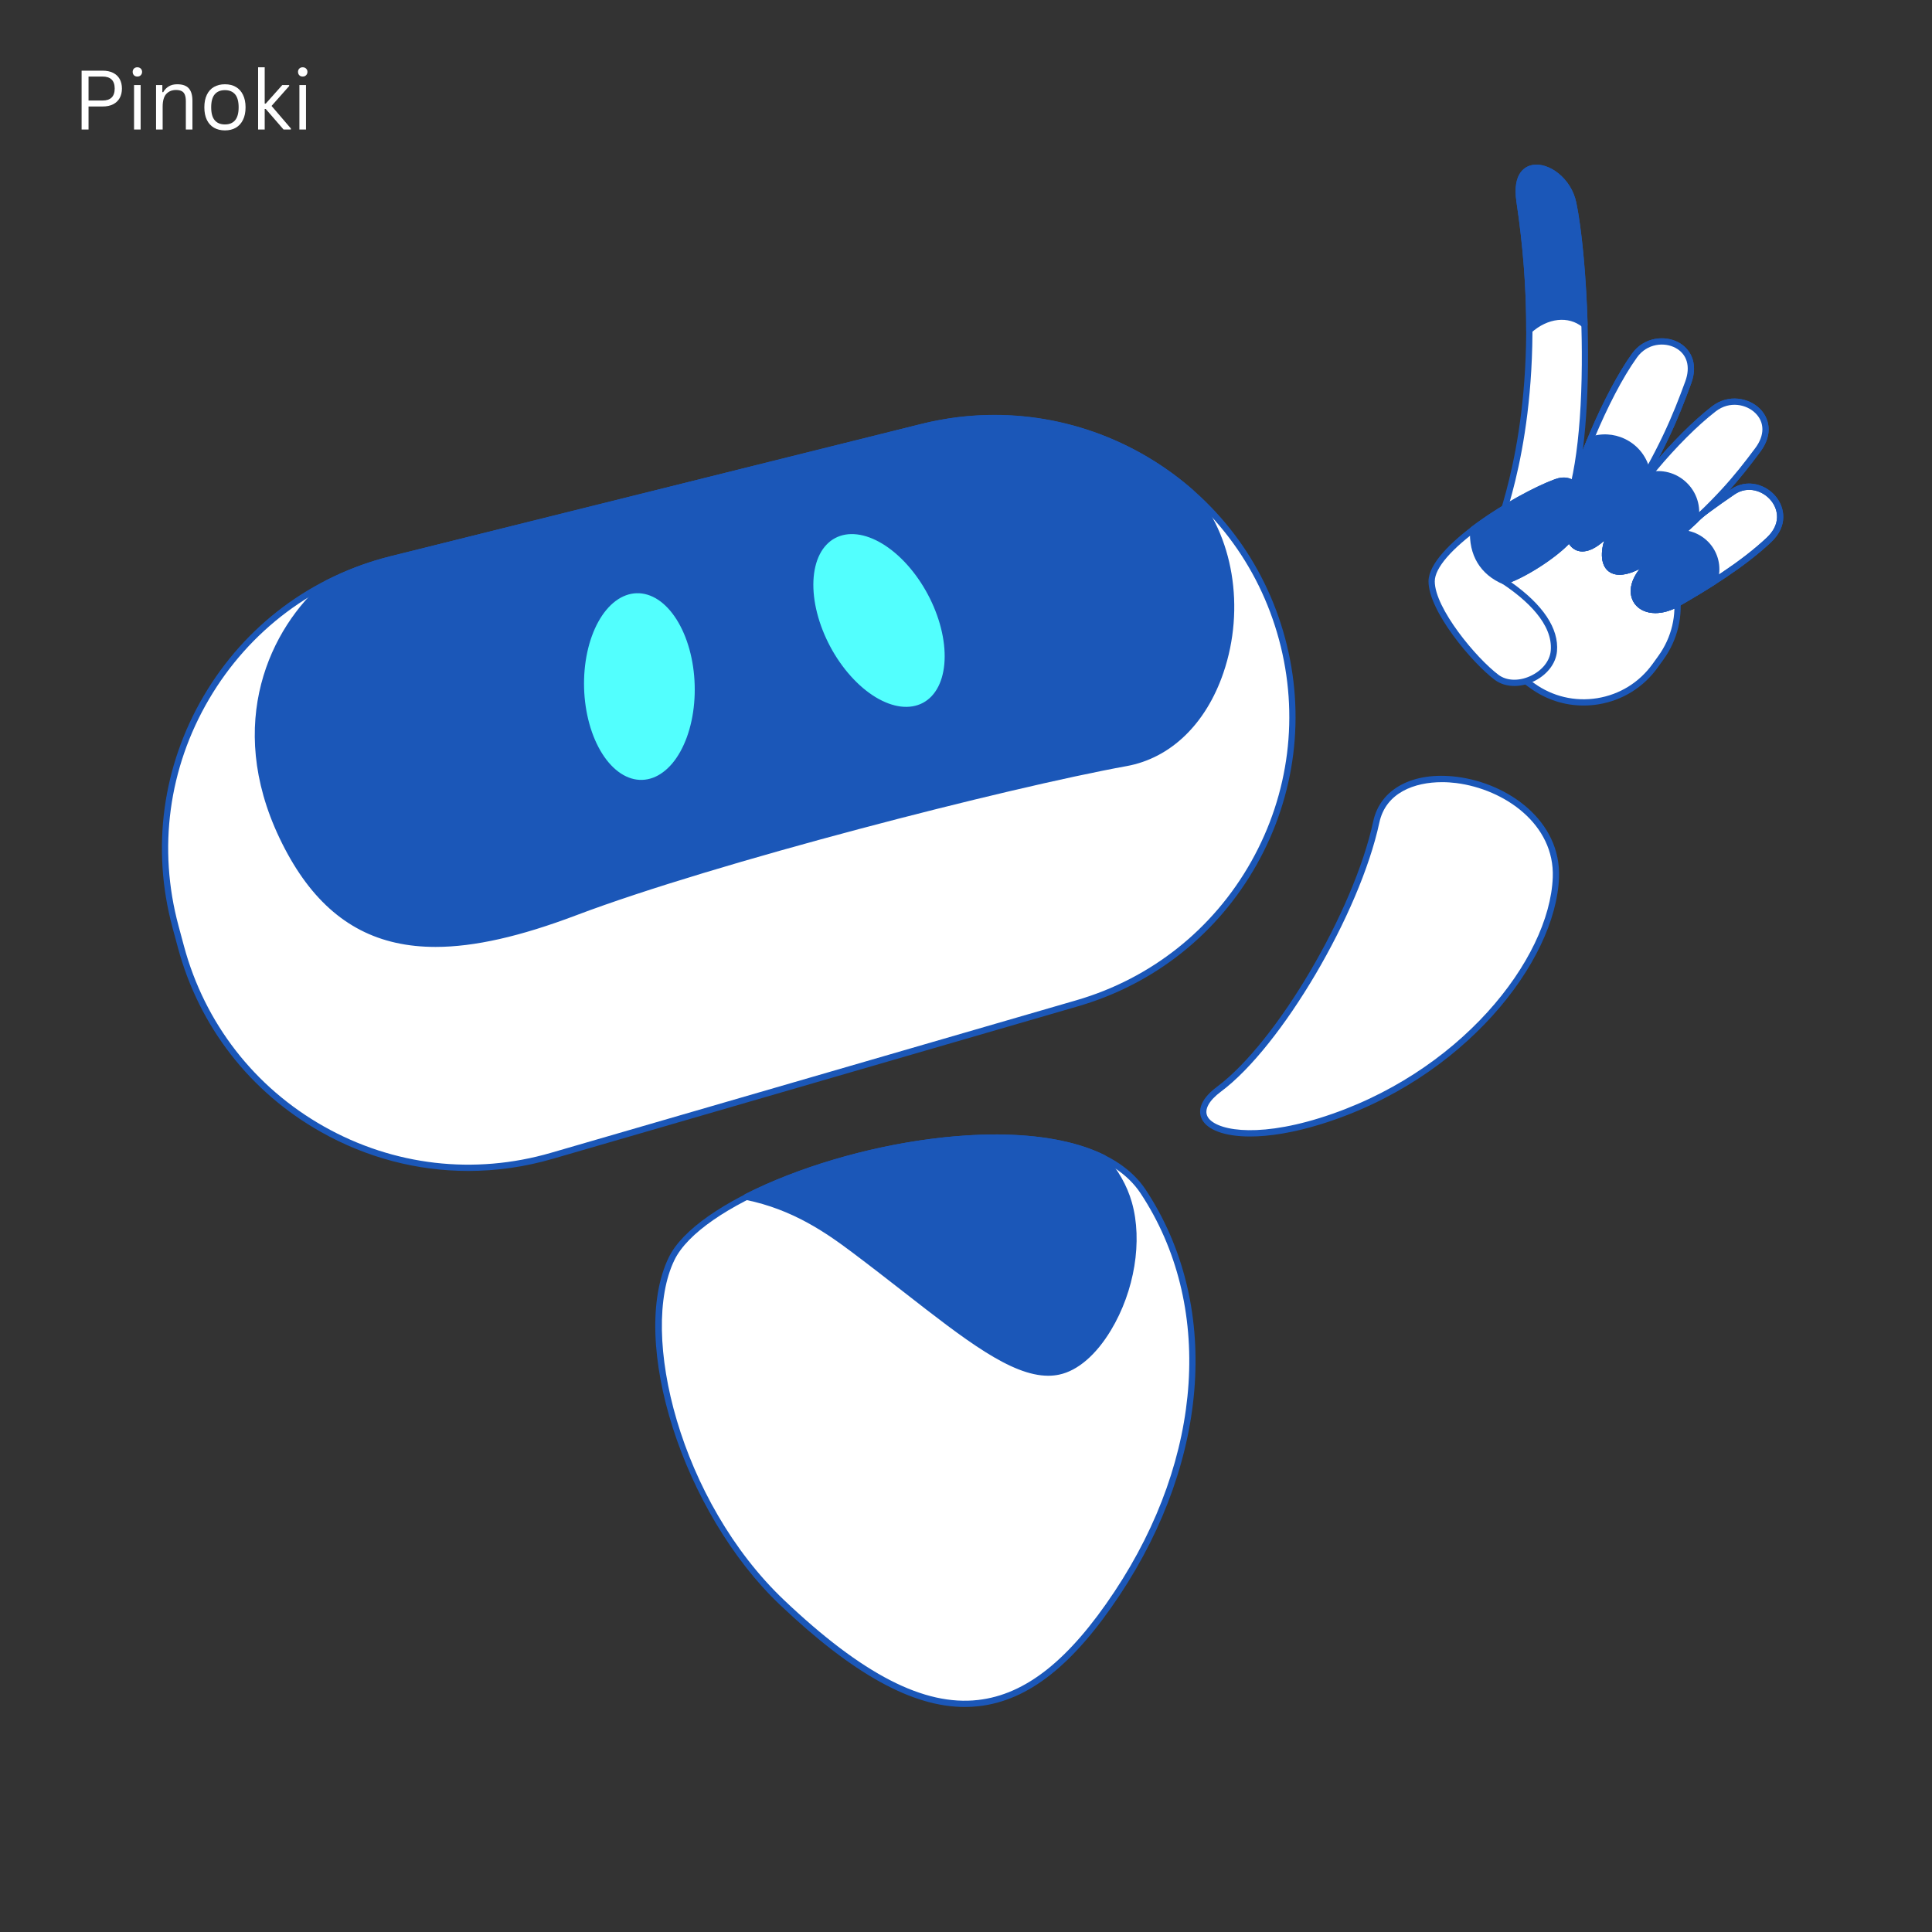 <svg xmlns="http://www.w3.org/2000/svg" xmlns:xlink="http://www.w3.org/1999/xlink" width="500" zoomAndPan="magnify" viewBox="0 0 375 375" height="500" preserveAspectRatio="xMidYMid meet" version="1.2"><rect x="0" y="0" width="375" height="375" fill="#333333" stroke="none"/><defs/><g id="1f52b2f2f6"><path style=" stroke:none;fill-rule:nonzero;fill:#ffffff;fill-opacity:1;" d="M 209.098 194.73 L 107.102 224.348 C 76 233.379 43.551 215.094 35.121 183.789 L 34.059 179.848 C 25.629 148.531 44.516 116.383 75.953 108.551 L 179.008 82.871 C 209.59 75.25 240.641 93.539 248.844 124.008 C 257.051 154.492 239.375 185.938 209.098 194.73 Z M 209.098 194.73 "/><path style=" stroke:none;fill-rule:nonzero;fill:#1b57b8;fill-opacity:1;" d="M 90.887 227.281 C 80.984 227.281 71.195 224.73 62.312 219.723 C 48.52 211.953 38.652 199.246 34.535 183.945 L 33.473 180.008 C 29.352 164.703 31.504 148.75 39.531 135.086 C 47.559 121.422 60.441 111.789 75.805 107.961 L 178.859 82.281 C 193.809 78.559 209.352 80.812 222.625 88.633 C 235.902 96.453 245.422 108.961 249.43 123.852 C 253.441 138.746 251.488 154.355 243.934 167.801 C 236.375 181.246 224.062 191.02 209.266 195.316 L 107.27 224.93 C 101.863 226.504 96.355 227.281 90.887 227.281 Z M 193.066 81.746 C 188.426 81.746 183.762 82.312 179.152 83.461 L 76.098 109.141 C 61.055 112.891 48.441 122.32 40.578 135.699 C 32.719 149.082 30.609 164.703 34.648 179.691 L 35.707 183.629 C 39.742 198.609 49.402 211.055 62.906 218.664 C 76.41 226.273 92.047 228.086 106.934 223.762 L 208.926 194.148 L 209.098 194.73 L 208.926 194.148 C 223.418 189.938 235.473 180.371 242.875 167.203 C 250.273 154.039 252.188 138.754 248.258 124.168 C 244.332 109.586 235.012 97.336 222.012 89.68 C 213.105 84.434 203.156 81.746 193.066 81.746 Z M 193.066 81.746 "/><path style=" stroke:none;fill-rule:nonzero;fill:#ffffff;fill-opacity:1;" d="M 130.367 244.297 C 139 226.566 207.16 208.977 221.891 231.289 C 236.625 253.602 233.992 283.398 216.836 309.258 C 198.199 337.352 179.977 337.77 151.812 311.059 C 132.203 292.461 123.004 259.41 130.367 244.297 Z M 130.367 244.297 "/><path style=" stroke:none;fill-rule:nonzero;fill:#1b57b8;fill-opacity:1;" d="M 187.27 331.324 C 177.074 331.324 165.582 324.953 151.395 311.5 C 132.605 293.676 121.918 260.258 129.82 244.031 C 135.051 233.289 162.512 222.02 187.43 220.391 C 204.734 219.258 217.156 223.012 222.398 230.953 C 236.895 252.91 234.957 283.043 217.34 309.598 C 208.301 323.223 199.605 330.078 189.977 331.172 C 189.086 331.273 188.18 331.324 187.27 331.324 Z M 130.367 244.297 L 130.91 244.566 C 123.996 258.766 131.961 291.395 152.23 310.617 C 167.406 325.008 179.355 331.164 189.836 329.965 C 199.082 328.914 207.5 322.227 216.328 308.922 C 233.672 282.785 235.609 253.164 221.387 231.625 C 216.391 224.062 204.363 220.504 187.508 221.605 C 162.957 223.211 135.98 234.152 130.91 244.566 Z M 130.367 244.297 "/><path style=" stroke:none;fill-rule:nonzero;fill:#ffffff;fill-opacity:1;" d="M 267.137 159.543 C 263.57 176.176 248.703 202.402 236.625 211.395 C 228.215 217.656 237.812 223.34 256.277 217.605 C 283.688 209.098 301.371 186.422 302 170.328 C 302.742 151.266 270.418 144.227 267.137 159.543 Z M 267.137 159.543 "/><path style=" stroke:none;fill-rule:nonzero;fill:#1b57b8;fill-opacity:1;" d="M 242.633 220.594 C 237.582 220.594 234.312 219.262 233.293 217.25 C 232.723 216.129 232.352 213.816 236.262 210.906 C 247.816 202.305 262.816 176.801 266.543 159.418 C 267.898 153.098 274.27 149.707 282.785 150.781 C 292.715 152.031 303.035 159.316 302.605 170.352 C 301.973 186.664 284.148 209.59 256.461 218.188 C 251.012 219.879 246.344 220.594 242.633 220.594 Z M 279.91 151.816 C 274.598 151.816 268.984 153.816 267.73 159.672 C 263.957 177.281 248.727 203.141 236.984 211.883 C 234.652 213.617 233.699 215.375 234.371 216.699 C 235.66 219.234 243.25 221.012 256.098 217.023 C 283.281 208.586 300.773 186.203 301.391 170.305 C 301.793 159.992 292.023 153.172 282.629 151.988 C 281.75 151.879 280.836 151.816 279.91 151.816 Z M 267.137 159.543 L 267.145 159.543 Z M 267.137 159.543 "/><path style=" stroke:none;fill-rule:nonzero;fill:#ffffff;fill-opacity:1;" d="M 297.414 133.102 L 295.832 131.961 C 288.188 126.438 286.461 115.754 291.977 108.098 L 293.117 106.516 C 298.633 98.859 309.305 97.129 316.949 102.652 L 318.531 103.797 C 326.176 109.32 327.902 120.004 322.387 127.66 L 321.246 129.242 C 315.73 136.898 305.059 138.625 297.414 133.102 Z M 297.414 133.102 "/><path style=" stroke:none;fill-rule:nonzero;fill:#1b57b8;fill-opacity:1;" d="M 307.363 136.945 C 303.684 136.945 300.102 135.797 297.059 133.598 L 295.477 132.453 C 287.57 126.742 285.781 115.656 291.484 107.742 L 292.625 106.16 C 295.387 102.324 299.477 99.797 304.137 99.043 C 308.801 98.285 313.477 99.395 317.305 102.16 L 318.887 103.305 C 322.715 106.07 325.238 110.164 325.996 114.832 C 326.75 119.5 325.641 124.18 322.879 128.016 L 321.738 129.598 C 318.977 133.434 314.887 135.961 310.227 136.715 C 309.27 136.867 308.312 136.945 307.363 136.945 Z M 297.77 132.609 C 301.336 135.188 305.691 136.219 310.031 135.516 C 314.371 134.812 318.18 132.457 320.754 128.887 L 321.895 127.301 C 324.469 123.73 325.5 119.371 324.797 115.023 C 324.094 110.68 321.742 106.863 318.176 104.289 L 316.594 103.148 C 313.027 100.57 308.676 99.539 304.332 100.242 C 299.992 100.945 296.184 103.297 293.609 106.871 L 292.469 108.453 C 287.156 115.824 288.824 126.148 296.188 131.469 Z M 297.77 132.609 "/><path style=" stroke:none;fill-rule:nonzero;fill:#ffffff;fill-opacity:1;" d="M 290.766 102.906 C 291.438 99.664 300.758 77.82 294.945 39.117 C 293.387 28.75 303.824 32.074 305.359 39.422 C 307.824 51.246 309.902 90.395 302.539 101.762 C 295.18 113.125 289.141 110.781 290.766 102.906 Z M 290.766 102.906 "/><path style=" stroke:none;fill-rule:nonzero;fill:#1b57b8;fill-opacity:1;" d="M 293.527 110.172 C 293.062 110.172 292.625 110.09 292.207 109.918 C 290.211 109.098 289.43 106.363 290.172 102.781 C 290.258 102.359 290.465 101.707 290.773 100.715 C 292.914 93.875 299.426 73.059 294.344 39.207 C 293.469 33.379 296.234 32.238 297.465 32.016 C 300.566 31.457 304.953 34.516 305.953 39.301 C 308.605 52.02 310.332 90.852 303.051 102.094 C 299.688 107.281 296.238 110.172 293.527 110.172 Z M 298.246 33.164 C 298.051 33.164 297.863 33.18 297.68 33.211 C 295.816 33.547 295.039 35.664 295.543 39.023 C 300.668 73.156 294.094 94.172 291.93 101.078 C 291.645 102 291.438 102.664 291.359 103.027 C 290.754 105.957 291.27 108.219 292.668 108.793 C 294.344 109.48 297.797 107.965 302.031 101.43 C 305.145 96.621 306.918 85.73 307.027 70.758 C 307.121 57.844 305.961 45.281 304.762 39.547 C 303.977 35.781 300.723 33.164 298.246 33.164 Z M 290.766 102.906 L 290.773 102.906 Z M 290.766 102.906 "/><path style=" stroke:none;fill-rule:nonzero;fill:#ffffff;fill-opacity:1;" d="M 317.25 69.016 C 311.73 76.695 305.301 92.238 304.266 99.527 C 303.227 106.816 307.918 110.824 315.617 98.605 C 322.773 87.238 325.418 80.414 327.684 74.234 C 330.492 66.574 321.113 63.645 317.25 69.016 Z M 317.25 69.016 "/><path style=" stroke:none;fill-rule:nonzero;fill:#1b57b8;fill-opacity:1;" d="M 307.141 107.031 C 306.727 107.031 306.375 106.957 306.09 106.852 C 304.082 106.109 303.129 103.203 303.664 99.441 C 304.766 91.676 311.375 76.141 316.758 68.656 C 319.125 65.367 323.164 65.055 325.766 66.441 C 327.957 67.605 329.762 70.32 328.254 74.445 C 325.836 81.043 323.09 87.879 316.129 98.93 C 311.93 105.598 308.934 107.031 307.141 107.031 Z M 317.746 69.371 C 312.086 77.238 305.828 92.836 304.867 99.613 C 304.422 102.734 305.082 105.188 306.508 105.711 C 307.254 105.984 310.078 106.258 315.102 98.281 C 321.996 87.332 324.719 80.562 327.113 74.027 C 328.168 71.148 327.449 68.715 325.195 67.516 C 323.051 66.375 319.711 66.637 317.746 69.371 Z M 317.746 69.371 "/><path style=" stroke:none;fill-rule:nonzero;fill:#ffffff;fill-opacity:1;" d="M 332.684 79.344 C 325.195 85.117 315.695 96.699 312.617 103.383 C 309.535 110.07 312.883 115.258 323.754 105.762 C 333.867 96.926 337.242 92.613 341.18 87.34 C 346.066 80.805 337.922 75.309 332.684 79.344 Z M 332.684 79.344 "/><path style=" stroke:none;fill-rule:nonzero;fill:#1b57b8;fill-opacity:1;" d="M 314.363 111.559 C 313.383 111.559 312.711 111.258 312.27 110.926 C 310.555 109.641 310.477 106.582 312.066 103.129 C 315.305 96.098 324.957 84.531 332.312 78.863 C 335.523 76.387 339.48 77.254 341.578 79.324 C 343.344 81.07 344.297 84.188 341.668 87.703 C 337.484 93.301 334.008 97.613 324.156 106.219 C 319.336 110.426 316.27 111.559 314.363 111.559 Z M 333.055 79.824 C 325.82 85.398 316.344 96.75 313.168 103.641 C 311.848 106.504 311.777 109.039 312.996 109.953 C 313.633 110.43 316.258 111.504 323.355 105.301 C 333.117 96.777 336.559 92.512 340.695 86.977 C 342.531 84.523 342.543 81.984 340.723 80.191 C 338.996 78.48 335.719 77.773 333.055 79.824 Z M 333.055 79.824 "/><path style=" stroke:none;fill-rule:nonzero;fill:#ffffff;fill-opacity:1;" d="M 336.355 95.457 C 328.902 100.535 324.281 104.32 319.051 110.414 C 314.262 115.996 319.176 120.844 325.785 117.035 C 332.137 113.379 338.535 109.316 343.328 104.816 C 349.277 99.234 341.82 91.734 336.355 95.457 Z M 336.355 95.457 "/><path style=" stroke:none;fill-rule:nonzero;fill:#1b57b8;fill-opacity:1;" d="M 321.316 119 C 319.594 119 318.242 118.348 317.441 117.379 C 316.215 115.898 315.875 113.184 318.59 110.016 C 324.129 103.562 328.988 99.742 336.012 94.953 C 339.184 92.797 342.867 94.102 344.73 96.43 C 346.395 98.512 347.137 102.074 343.746 105.258 C 338.527 110.156 331.566 114.406 326.086 117.562 C 324.32 118.582 322.699 119 321.316 119 Z M 336.695 95.961 C 329.758 100.688 324.961 104.457 319.512 110.809 C 317.652 112.98 317.215 115.199 318.379 116.605 C 319.492 117.953 322.121 118.445 325.48 116.512 C 330.902 113.387 337.785 109.184 342.914 104.371 C 345.699 101.758 345.188 98.949 343.781 97.191 C 342.262 95.289 339.262 94.211 336.695 95.961 Z M 336.695 95.961 "/><path style=" stroke:none;fill-rule:nonzero;fill:#1b57b8;fill-opacity:1;" d="M 231.109 95.512 C 217.328 83.445 198.078 78.121 179.008 82.871 L 75.953 108.551 C 71.535 109.652 67.375 111.246 63.492 113.238 C 51.379 123.539 45.18 142.164 54.781 162.367 C 65.863 185.688 83.93 187.582 111.691 177.066 C 138.094 167.062 195.359 152.316 218.559 148.109 C 239.059 144.391 245.688 111.723 231.109 95.512 Z M 231.109 95.512 "/><path style=" stroke:none;fill-rule:nonzero;fill:#1b57b8;fill-opacity:1;" d="M 84.547 183.797 C 81.809 183.797 79.254 183.531 76.852 182.996 C 67.125 180.844 59.723 174.184 54.234 162.625 C 43.664 140.387 52.402 121.871 63.098 112.777 C 63.137 112.746 63.176 112.719 63.215 112.699 C 67.242 110.633 71.477 109.039 75.805 107.961 L 178.859 82.281 C 197.418 77.656 217.098 82.434 231.512 95.055 C 231.527 95.07 231.547 95.09 231.562 95.105 C 239.371 103.789 241.742 118.051 237.465 130.586 C 234.062 140.551 227.211 147.156 218.668 148.703 C 195.633 152.883 138.637 167.504 111.902 177.633 C 100.969 181.773 92.066 183.797 84.547 183.797 Z M 63.832 113.75 C 50.223 125.363 46.883 144.336 55.328 162.105 C 65.531 183.57 81.801 187.738 111.473 176.496 C 138.266 166.344 195.375 151.695 218.453 147.508 C 226.551 146.039 233.062 139.73 236.316 130.195 C 240.453 118.074 238.188 104.316 230.684 95.945 C 216.57 83.605 197.312 78.938 179.152 83.461 L 76.098 109.141 C 71.883 110.191 67.754 111.742 63.832 113.75 Z M 63.832 113.75 "/><path style=" stroke:none;fill-rule:nonzero;fill:#52fffe;fill-opacity:1;" d="M 134.836 132.938 C 134.871 134.129 134.84 135.309 134.734 136.48 C 134.633 137.648 134.465 138.789 134.227 139.895 C 133.988 141.004 133.688 142.059 133.328 143.059 C 132.965 144.059 132.547 144.984 132.074 145.844 C 131.602 146.699 131.082 147.465 130.516 148.145 C 129.949 148.82 129.348 149.398 128.707 149.871 C 128.07 150.348 127.41 150.711 126.727 150.965 C 126.043 151.215 125.348 151.352 124.641 151.375 C 123.938 151.395 123.234 151.301 122.539 151.09 C 121.84 150.875 121.16 150.555 120.496 150.117 C 119.828 149.68 119.195 149.141 118.59 148.5 C 117.984 147.855 117.418 147.121 116.895 146.293 C 116.371 145.469 115.902 144.566 115.48 143.59 C 115.059 142.609 114.695 141.578 114.395 140.484 C 114.094 139.395 113.855 138.27 113.684 137.105 C 113.512 135.941 113.406 134.766 113.371 133.578 C 113.336 132.387 113.371 131.207 113.473 130.039 C 113.578 128.867 113.746 127.727 113.984 126.621 C 114.219 125.516 114.52 124.461 114.883 123.461 C 115.246 122.457 115.664 121.531 116.137 120.676 C 116.609 119.82 117.129 119.051 117.695 118.375 C 118.262 117.695 118.863 117.117 119.5 116.645 C 120.137 116.168 120.801 115.805 121.484 115.555 C 122.168 115.301 122.863 115.164 123.566 115.145 C 124.273 115.121 124.973 115.219 125.672 115.43 C 126.371 115.641 127.051 115.965 127.715 116.398 C 128.379 116.836 129.016 117.375 129.621 118.02 C 130.227 118.66 130.789 119.398 131.312 120.223 C 131.836 121.051 132.309 121.953 132.73 122.93 C 133.152 123.906 133.512 124.941 133.816 126.031 C 134.117 127.121 134.355 128.25 134.527 129.41 C 134.699 130.574 134.801 131.75 134.836 132.938 Z M 134.836 132.938 "/><path style=" stroke:none;fill-rule:nonzero;fill:#52fffe;fill-opacity:1;" d="M 180.086 115.367 C 180.645 116.414 181.141 117.488 181.566 118.582 C 181.996 119.676 182.348 120.77 182.629 121.867 C 182.91 122.965 183.109 124.043 183.23 125.102 C 183.348 126.156 183.387 127.176 183.344 128.152 C 183.301 129.129 183.176 130.047 182.969 130.906 C 182.766 131.77 182.48 132.551 182.121 133.262 C 181.762 133.969 181.332 134.59 180.832 135.121 C 180.328 135.652 179.77 136.086 179.148 136.418 C 178.523 136.75 177.855 136.977 177.137 137.098 C 176.418 137.219 175.664 137.234 174.875 137.141 C 174.086 137.047 173.277 136.844 172.449 136.539 C 171.621 136.23 170.789 135.824 169.953 135.32 C 169.117 134.812 168.293 134.215 167.48 133.527 C 166.672 132.84 165.887 132.074 165.133 131.23 C 164.375 130.391 163.664 129.484 162.992 128.52 C 162.32 127.559 161.707 126.551 161.145 125.5 C 160.586 124.449 160.09 123.379 159.664 122.285 C 159.234 121.191 158.883 120.094 158.602 118.996 C 158.32 117.902 158.121 116.824 158 115.766 C 157.883 114.707 157.844 113.691 157.887 112.715 C 157.93 111.738 158.055 110.816 158.262 109.957 C 158.465 109.098 158.75 108.312 159.109 107.605 C 159.469 106.895 159.898 106.277 160.402 105.746 C 160.902 105.215 161.461 104.781 162.086 104.449 C 162.707 104.117 163.375 103.891 164.094 103.766 C 164.816 103.645 165.57 103.633 166.359 103.727 C 167.145 103.82 167.953 104.02 168.781 104.328 C 169.609 104.633 170.441 105.039 171.277 105.547 C 172.113 106.055 172.938 106.652 173.75 107.34 C 174.562 108.027 175.344 108.793 176.098 109.633 C 176.855 110.477 177.566 111.379 178.238 112.344 C 178.91 113.309 179.523 114.316 180.086 115.367 Z M 180.086 115.367 "/><path style=" stroke:none;fill-rule:nonzero;fill:#1b57b8;fill-opacity:1;" d="M 219.113 233.543 C 218.184 230.262 216.418 227.285 214.109 224.727 C 197.289 216.422 164.367 222.418 144.91 232.309 C 153.949 234.16 160.508 238.629 165.871 242.664 C 184.254 256.496 196.438 268.125 205.465 266.219 C 214.492 264.316 222.832 246.668 219.113 233.543 Z M 219.113 233.543 "/><path style=" stroke:none;fill-rule:nonzero;fill:#1b57b8;fill-opacity:1;" d="M 203.457 267.031 C 196.254 267.031 187.344 260.082 175.434 250.793 C 172.285 248.34 169.035 245.805 165.504 243.152 C 160.203 239.16 153.793 234.75 144.789 232.902 C 144.535 232.852 144.344 232.645 144.309 232.391 C 144.273 232.133 144.402 231.883 144.633 231.766 C 164.887 221.473 197.742 215.969 214.379 224.184 C 214.445 224.215 214.508 224.262 214.559 224.32 C 217.047 227.078 218.773 230.125 219.695 233.379 C 221.816 240.852 220.219 250.598 215.625 258.211 C 212.734 263.004 209.172 266.059 205.59 266.812 C 204.898 266.961 204.188 267.031 203.457 267.031 Z M 146.711 232.094 C 154.691 234.074 160.805 238.094 166.234 242.18 C 169.773 244.84 173.027 247.379 176.18 249.836 C 189.035 259.859 198.328 267.109 205.34 265.625 C 208.543 264.949 211.91 262.02 214.586 257.586 C 219.012 250.246 220.559 240.875 218.527 233.711 C 217.668 230.672 216.055 227.816 213.738 225.223 C 200.785 218.914 171.129 220.242 146.711 232.094 Z M 146.711 232.094 "/><path style=" stroke:none;fill-rule:nonzero;fill:#ffffff;fill-opacity:1;" d="M 317.25 69.016 C 311.73 76.695 305.301 92.238 304.266 99.527 C 303.227 106.816 307.918 110.824 315.617 98.605 C 322.773 87.238 325.418 80.414 327.684 74.234 C 330.492 66.574 321.113 63.645 317.25 69.016 Z M 317.25 69.016 "/><path style=" stroke:none;fill-rule:nonzero;fill:#1b57b8;fill-opacity:1;" d="M 307.141 107.031 C 306.727 107.031 306.375 106.957 306.09 106.852 C 304.082 106.109 303.129 103.203 303.664 99.441 C 304.766 91.676 311.375 76.141 316.758 68.656 C 319.125 65.367 323.164 65.055 325.766 66.441 C 327.957 67.605 329.762 70.32 328.254 74.445 C 325.836 81.043 323.09 87.879 316.129 98.93 C 311.93 105.598 308.934 107.031 307.141 107.031 Z M 317.746 69.371 C 312.086 77.238 305.828 92.836 304.867 99.613 C 304.422 102.734 305.082 105.188 306.508 105.711 C 307.254 105.984 310.078 106.258 315.102 98.281 C 321.996 87.332 324.719 80.562 327.113 74.027 C 328.168 71.148 327.449 68.715 325.195 67.516 C 323.051 66.375 319.711 66.637 317.746 69.371 Z M 317.746 69.371 "/><path style=" stroke:none;fill-rule:nonzero;fill:#ffffff;fill-opacity:1;" d="M 332.684 79.344 C 325.195 85.117 315.695 96.699 312.617 103.383 C 309.535 110.07 312.883 115.258 323.754 105.762 C 333.867 96.926 337.242 92.613 341.18 87.34 C 346.066 80.805 337.922 75.309 332.684 79.344 Z M 332.684 79.344 "/><path style=" stroke:none;fill-rule:nonzero;fill:#1b57b8;fill-opacity:1;" d="M 314.363 111.559 C 313.383 111.559 312.711 111.258 312.27 110.926 C 310.555 109.641 310.477 106.582 312.066 103.129 C 315.305 96.098 324.957 84.531 332.312 78.863 C 335.523 76.387 339.48 77.254 341.578 79.324 C 343.344 81.07 344.297 84.188 341.668 87.703 C 337.484 93.301 334.008 97.613 324.156 106.219 C 319.336 110.426 316.27 111.559 314.363 111.559 Z M 333.055 79.824 C 325.82 85.398 316.344 96.75 313.168 103.641 C 311.848 106.504 311.777 109.039 312.996 109.953 C 313.633 110.43 316.258 111.504 323.355 105.301 C 333.117 96.777 336.559 92.512 340.695 86.977 C 342.531 84.523 342.543 81.984 340.723 80.191 C 338.996 78.48 335.719 77.773 333.055 79.824 Z M 333.055 79.824 "/><path style=" stroke:none;fill-rule:nonzero;fill:#1b57b8;fill-opacity:1;" d="M 321.316 119 C 319.594 119 318.242 118.348 317.441 117.379 C 316.215 115.898 315.875 113.184 318.59 110.016 C 324.129 103.562 328.988 99.742 336.012 94.953 C 339.184 92.797 342.867 94.102 344.73 96.43 C 346.395 98.512 347.137 102.074 343.746 105.258 C 338.527 110.156 331.566 114.406 326.086 117.562 C 324.32 118.582 322.699 119 321.316 119 Z M 336.695 95.961 C 329.758 100.688 324.961 104.457 319.512 110.809 C 317.652 112.98 317.215 115.199 318.379 116.605 C 319.492 117.953 322.121 118.445 325.48 116.512 C 330.902 113.387 337.785 109.184 342.914 104.371 C 345.699 101.758 345.188 98.949 343.781 97.191 C 342.262 95.289 339.262 94.211 336.695 95.961 Z M 336.695 95.961 "/><path style=" stroke:none;fill-rule:nonzero;fill:#ffffff;fill-opacity:1;" d="M 290.5 131.473 C 286.258 128.293 277.883 118.395 277.883 112.84 C 277.883 106.426 294.77 96.25 302.016 93.59 C 307.047 91.738 308.395 99.059 305.055 104.016 C 303.168 106.824 296.254 111.441 292 112.84 C 295.676 115.297 302.129 120.324 301.605 126.352 C 301.195 131.062 294.32 134.34 290.5 131.473 Z M 290.5 131.473 "/><path style=" stroke:none;fill-rule:nonzero;fill:#1b57b8;fill-opacity:1;" d="M 293.941 133.148 C 292.516 133.148 291.188 132.75 290.133 131.961 C 285.719 128.648 277.273 118.625 277.273 112.84 C 277.273 106.117 294.312 95.77 301.805 93.016 C 303.652 92.336 305.258 92.711 306.316 94.066 C 308.145 96.398 307.805 101.016 305.559 104.355 C 303.793 106.98 297.734 111.203 293.309 113.004 C 299.52 117.391 302.59 122.008 302.211 126.406 C 301.996 128.863 300.172 131.148 297.453 132.367 C 296.289 132.891 295.082 133.148 293.941 133.148 Z M 290.863 130.988 C 292.406 132.145 294.742 132.25 296.957 131.258 C 299.277 130.219 300.824 128.32 301 126.301 C 301.457 121.055 296.176 116.359 291.664 113.348 C 291.469 113.219 291.367 112.988 291.398 112.758 C 291.43 112.527 291.59 112.336 291.812 112.262 C 295.988 110.891 302.777 106.316 304.551 103.676 C 306.695 100.492 306.699 96.523 305.363 94.812 C 304.633 93.883 303.578 93.664 302.223 94.16 C 298.977 95.352 293.012 98.41 287.586 102.301 C 281.719 106.508 278.488 110.254 278.488 112.84 C 278.488 118.051 286.516 127.727 290.863 130.988 Z M 290.863 130.988 "/><path style=" stroke:none;fill-rule:nonzero;fill:#1b57b8;fill-opacity:1;" d="M 307.543 63.016 C 307.254 53.141 306.34 44.121 305.359 39.422 C 303.824 32.074 293.387 28.75 294.945 39.117 C 296.344 48.434 296.859 56.762 296.836 64.102 C 300.105 61.184 304.453 60.5 307.543 63.016 Z M 307.543 63.016 "/><path style=" stroke:none;fill-rule:nonzero;fill:#1b57b8;fill-opacity:1;" d="M 296.836 64.711 C 296.754 64.711 296.668 64.691 296.586 64.656 C 296.367 64.559 296.23 64.34 296.23 64.098 C 296.254 56.082 295.621 47.707 294.344 39.203 C 293.469 33.379 296.234 32.234 297.465 32.016 C 300.574 31.457 304.953 34.516 305.953 39.297 C 307.016 44.395 307.879 53.695 308.152 62.996 C 308.16 63.23 308.027 63.453 307.812 63.559 C 307.602 63.66 307.344 63.633 307.16 63.484 C 304.43 61.266 300.445 61.695 297.242 64.555 C 297.129 64.656 296.984 64.711 296.836 64.711 Z M 298.246 33.164 C 298.051 33.164 297.863 33.18 297.68 33.211 C 295.816 33.547 295.039 35.664 295.543 39.023 C 296.762 47.141 297.398 55.141 297.441 62.836 C 300.527 60.605 304.094 60.23 306.898 61.836 C 306.594 53.008 305.77 44.359 304.762 39.547 C 303.977 35.781 300.723 33.164 298.246 33.164 Z M 298.246 33.164 "/><path style=" stroke:none;fill-rule:nonzero;fill:#1b57b8;fill-opacity:1;" d="M 315.141 85.746 C 313.023 84.73 310.695 84.688 308.652 85.438 C 306.434 90.84 304.75 96.098 304.266 99.527 C 303.227 106.816 307.918 110.824 315.617 98.605 C 317.195 96.098 318.543 93.824 319.727 91.719 C 319.242 89.203 317.625 86.938 315.141 85.746 Z M 315.141 85.746 "/><path style=" stroke:none;fill-rule:nonzero;fill:#1b57b8;fill-opacity:1;" d="M 307.141 107.031 C 306.727 107.031 306.375 106.957 306.09 106.852 C 304.082 106.109 303.129 103.203 303.664 99.441 C 304.141 96.086 305.754 90.895 308.09 85.203 C 308.156 85.047 308.285 84.922 308.445 84.863 C 310.734 84.027 313.207 84.145 315.402 85.199 C 317.984 86.438 319.777 88.773 320.32 91.602 C 320.352 91.742 320.324 91.891 320.254 92.016 C 318.98 94.281 317.633 96.543 316.129 98.93 C 311.93 105.598 308.934 107.031 307.141 107.031 Z M 309.109 85.918 C 306.867 91.422 305.324 96.402 304.867 99.613 C 304.422 102.734 305.082 105.184 306.508 105.711 C 307.254 105.984 310.078 106.258 315.102 98.281 C 316.551 95.98 317.855 93.797 319.086 91.617 C 318.566 89.266 317.043 87.332 314.875 86.293 C 313.059 85.422 311.023 85.289 309.109 85.918 Z M 309.109 85.918 "/><path style=" stroke:none;fill-rule:nonzero;fill:#1b57b8;fill-opacity:1;" d="M 319.977 92.277 C 316.73 96.32 314.012 100.355 312.617 103.383 C 309.535 110.07 312.879 115.258 323.754 105.762 C 325.77 104 327.508 102.426 329.047 100.98 C 329.559 98.539 328.84 95.898 326.898 94.062 C 324.98 92.25 322.355 91.668 319.977 92.277 Z M 319.977 92.277 "/><path style=" stroke:none;fill-rule:nonzero;fill:#1b57b8;fill-opacity:1;" d="M 314.363 111.559 C 313.383 111.559 312.711 111.258 312.27 110.926 C 310.555 109.641 310.477 106.582 312.066 103.129 C 313.438 100.152 316.078 96.16 319.504 91.898 C 319.586 91.797 319.699 91.723 319.828 91.688 C 322.512 91.004 325.309 91.723 327.312 93.621 C 329.352 95.547 330.223 98.344 329.641 101.105 C 329.617 101.227 329.555 101.34 329.461 101.422 C 327.848 102.941 326.109 104.512 324.152 106.219 C 319.336 110.43 316.266 111.559 314.363 111.559 Z M 320.32 92.82 C 317.02 96.949 314.484 100.785 313.168 103.641 C 311.848 106.504 311.777 109.039 312.996 109.953 C 313.633 110.43 316.258 111.504 323.355 105.301 C 325.246 103.652 326.926 102.137 328.488 100.672 C 328.906 98.387 328.164 96.094 326.48 94.504 C 324.828 92.941 322.539 92.32 320.32 92.82 Z M 320.32 92.82 "/><path style=" stroke:none;fill-rule:nonzero;fill:#1b57b8;fill-opacity:1;" d="M 332.008 106.695 C 330.609 104.523 328.219 103.383 325.816 103.477 C 323.488 105.547 321.328 107.762 319.051 110.414 C 314.262 115.996 319.176 120.844 325.785 117.035 C 328.121 115.691 330.461 114.293 332.727 112.836 C 333.414 110.859 333.227 108.594 332.008 106.695 Z M 332.008 106.695 "/><path style=" stroke:none;fill-rule:nonzero;fill:#1b57b8;fill-opacity:1;" d="M 321.316 119 C 319.594 119 318.242 118.348 317.441 117.379 C 316.215 115.898 315.875 113.184 318.59 110.016 C 320.879 107.348 323.047 105.125 325.41 103.023 C 325.516 102.93 325.652 102.875 325.793 102.867 C 328.48 102.766 331.062 104.105 332.52 106.367 C 333.797 108.359 334.082 110.789 333.297 113.039 C 333.254 113.164 333.168 113.273 333.055 113.348 C 330.992 114.676 328.711 116.055 326.086 117.566 C 324.32 118.582 322.699 119 321.316 119 Z M 326.051 104.078 C 323.793 106.102 321.711 108.246 319.512 110.809 C 317.652 112.98 317.215 115.199 318.379 116.605 C 319.492 117.953 322.121 118.445 325.48 116.512 C 328.012 115.051 330.219 113.719 332.219 112.441 C 332.793 110.605 332.535 108.641 331.496 107.023 C 330.316 105.191 328.262 104.078 326.082 104.078 C 326.07 104.078 326.062 104.078 326.051 104.078 Z M 332.727 112.836 L 332.734 112.836 Z M 332.727 112.836 "/><path style=" stroke:none;fill-rule:nonzero;fill:#1b57b8;fill-opacity:1;" d="M 302.016 93.59 C 298.082 95.031 291.316 98.691 285.941 102.762 C 285.715 106.551 286.98 110.727 292 112.84 C 296.254 111.441 303.168 106.824 305.055 104.016 C 308.395 99.059 307.047 91.738 302.016 93.59 Z M 302.016 93.59 "/><path style=" stroke:none;fill-rule:nonzero;fill:#1b57b8;fill-opacity:1;" d="M 292 113.449 C 291.922 113.449 291.84 113.434 291.766 113.402 C 287.32 111.527 285.039 107.734 285.34 102.723 C 285.348 102.547 285.438 102.383 285.578 102.273 C 291.125 98.074 297.938 94.438 301.805 93.016 L 302.016 93.59 L 301.805 93.016 C 303.652 92.34 305.258 92.711 306.316 94.066 C 308.148 96.398 307.809 101.02 305.559 104.359 C 303.637 107.215 296.641 111.957 292.191 113.418 C 292.129 113.441 292.066 113.449 292 113.449 Z M 286.535 103.074 C 286.414 106.148 287.312 110.102 292.027 112.191 C 296.219 110.734 302.809 106.27 304.551 103.68 C 306.695 100.496 306.699 96.523 305.359 94.816 C 304.633 93.883 303.574 93.664 302.223 94.16 C 298.492 95.531 291.945 99.02 286.535 103.074 Z M 286.535 103.074 "/><g style="fill:#ffffff;fill-opacity:1;"><g transform="translate(14.106, 25.138)"><path style="stroke:none" d="M 5.812 -11.422 C 6.602 -11.422 7.281 -11.281 7.844 -11 C 8.406 -10.719 8.832 -10.316 9.125 -9.797 C 9.414 -9.273 9.562 -8.66 9.562 -7.953 C 9.562 -7.242 9.414 -6.629 9.125 -6.109 C 8.832 -5.586 8.406 -5.18 7.844 -4.891 C 7.281 -4.609 6.602 -4.469 5.812 -4.469 L 3.078 -4.469 L 3.078 0 L 1.734 0 L 1.734 -11.422 Z M 5.781 -5.625 C 7.363 -5.625 8.156 -6.398 8.156 -7.953 C 8.156 -9.504 7.363 -10.281 5.781 -10.281 L 3.078 -10.281 L 3.078 -5.625 Z M 5.781 -5.625 "/></g></g><g style="fill:#ffffff;fill-opacity:1;"><g transform="translate(24.518, 25.138)"><path style="stroke:none" d="M 2.141 -10.281 C 1.867 -10.281 1.648 -10.363 1.484 -10.531 C 1.316 -10.707 1.234 -10.926 1.234 -11.188 C 1.234 -11.445 1.316 -11.66 1.484 -11.828 C 1.648 -11.992 1.867 -12.078 2.141 -12.078 C 2.41 -12.078 2.629 -11.992 2.797 -11.828 C 2.973 -11.66 3.062 -11.445 3.062 -11.188 C 3.062 -10.926 2.973 -10.707 2.797 -10.531 C 2.629 -10.363 2.41 -10.281 2.141 -10.281 Z M 1.5 0 L 1.5 -8.625 L 2.781 -8.625 L 2.781 0 Z M 1.5 0 "/></g></g><g style="fill:#ffffff;fill-opacity:1;"><g transform="translate(28.79, 25.138)"><path style="stroke:none" d="M 1.5 0 L 1.5 -8.625 L 2.719 -8.625 L 2.719 -7.266 L 2.875 -7.234 C 3.164 -7.734 3.531 -8.113 3.969 -8.375 C 4.414 -8.645 4.961 -8.781 5.609 -8.781 C 6.641 -8.781 7.391 -8.516 7.859 -7.984 C 8.328 -7.461 8.562 -6.648 8.562 -5.547 L 8.562 0 L 7.281 0 L 7.281 -5.516 C 7.281 -6.035 7.211 -6.453 7.078 -6.766 C 6.953 -7.086 6.75 -7.316 6.469 -7.453 C 6.188 -7.598 5.82 -7.672 5.375 -7.672 C 4.594 -7.672 3.961 -7.414 3.484 -6.906 C 3.016 -6.395 2.781 -5.566 2.781 -4.422 L 2.781 0 Z M 1.5 0 "/></g></g><g style="fill:#ffffff;fill-opacity:1;"><g transform="translate(38.71, 25.138)"><path style="stroke:none" d="M 4.953 0.172 C 4.141 0.172 3.43 0 2.828 -0.344 C 2.223 -0.695 1.758 -1.207 1.438 -1.875 C 1.113 -2.539 0.953 -3.352 0.953 -4.312 C 0.953 -5.258 1.113 -6.066 1.438 -6.734 C 1.758 -7.41 2.223 -7.922 2.828 -8.266 C 3.43 -8.609 4.141 -8.781 4.953 -8.781 C 5.766 -8.781 6.469 -8.609 7.062 -8.266 C 7.664 -7.922 8.129 -7.41 8.453 -6.734 C 8.785 -6.066 8.953 -5.258 8.953 -4.312 C 8.953 -3.352 8.785 -2.539 8.453 -1.875 C 8.129 -1.207 7.664 -0.695 7.062 -0.344 C 6.469 0 5.766 0.172 4.953 0.172 Z M 4.953 -0.984 C 5.805 -0.984 6.461 -1.254 6.922 -1.797 C 7.379 -2.336 7.609 -3.176 7.609 -4.312 C 7.609 -5.445 7.379 -6.285 6.922 -6.828 C 6.461 -7.367 5.805 -7.641 4.953 -7.641 C 4.086 -7.641 3.426 -7.367 2.969 -6.828 C 2.508 -6.285 2.281 -5.445 2.281 -4.312 C 2.281 -3.176 2.508 -2.336 2.969 -1.797 C 3.426 -1.254 4.086 -0.984 4.953 -0.984 Z M 4.953 -0.984 "/></g></g><g style="fill:#ffffff;fill-opacity:1;"><g transform="translate(48.598, 25.138)"><path style="stroke:none" d="M 1.5 0 L 1.5 -12.078 L 2.781 -12.078 L 2.781 -5.031 L 2.984 -5.031 L 6.188 -8.625 L 7.531 -8.625 L 7.531 -8.438 L 4.109 -4.578 L 7.859 -0.203 L 7.859 0 L 6.438 0 L 2.984 -3.984 L 2.781 -3.984 L 2.781 0 Z M 1.5 0 "/></g></g><g style="fill:#ffffff;fill-opacity:1;"><g transform="translate(56.612, 25.138)"><path style="stroke:none" d="M 2.141 -10.281 C 1.867 -10.281 1.648 -10.363 1.484 -10.531 C 1.316 -10.707 1.234 -10.926 1.234 -11.188 C 1.234 -11.445 1.316 -11.66 1.484 -11.828 C 1.648 -11.992 1.867 -12.078 2.141 -12.078 C 2.41 -12.078 2.629 -11.992 2.797 -11.828 C 2.973 -11.66 3.062 -11.445 3.062 -11.188 C 3.062 -10.926 2.973 -10.707 2.797 -10.531 C 2.629 -10.363 2.41 -10.281 2.141 -10.281 Z M 1.5 0 L 1.5 -8.625 L 2.781 -8.625 L 2.781 0 Z M 1.5 0 "/></g></g></g></svg>
